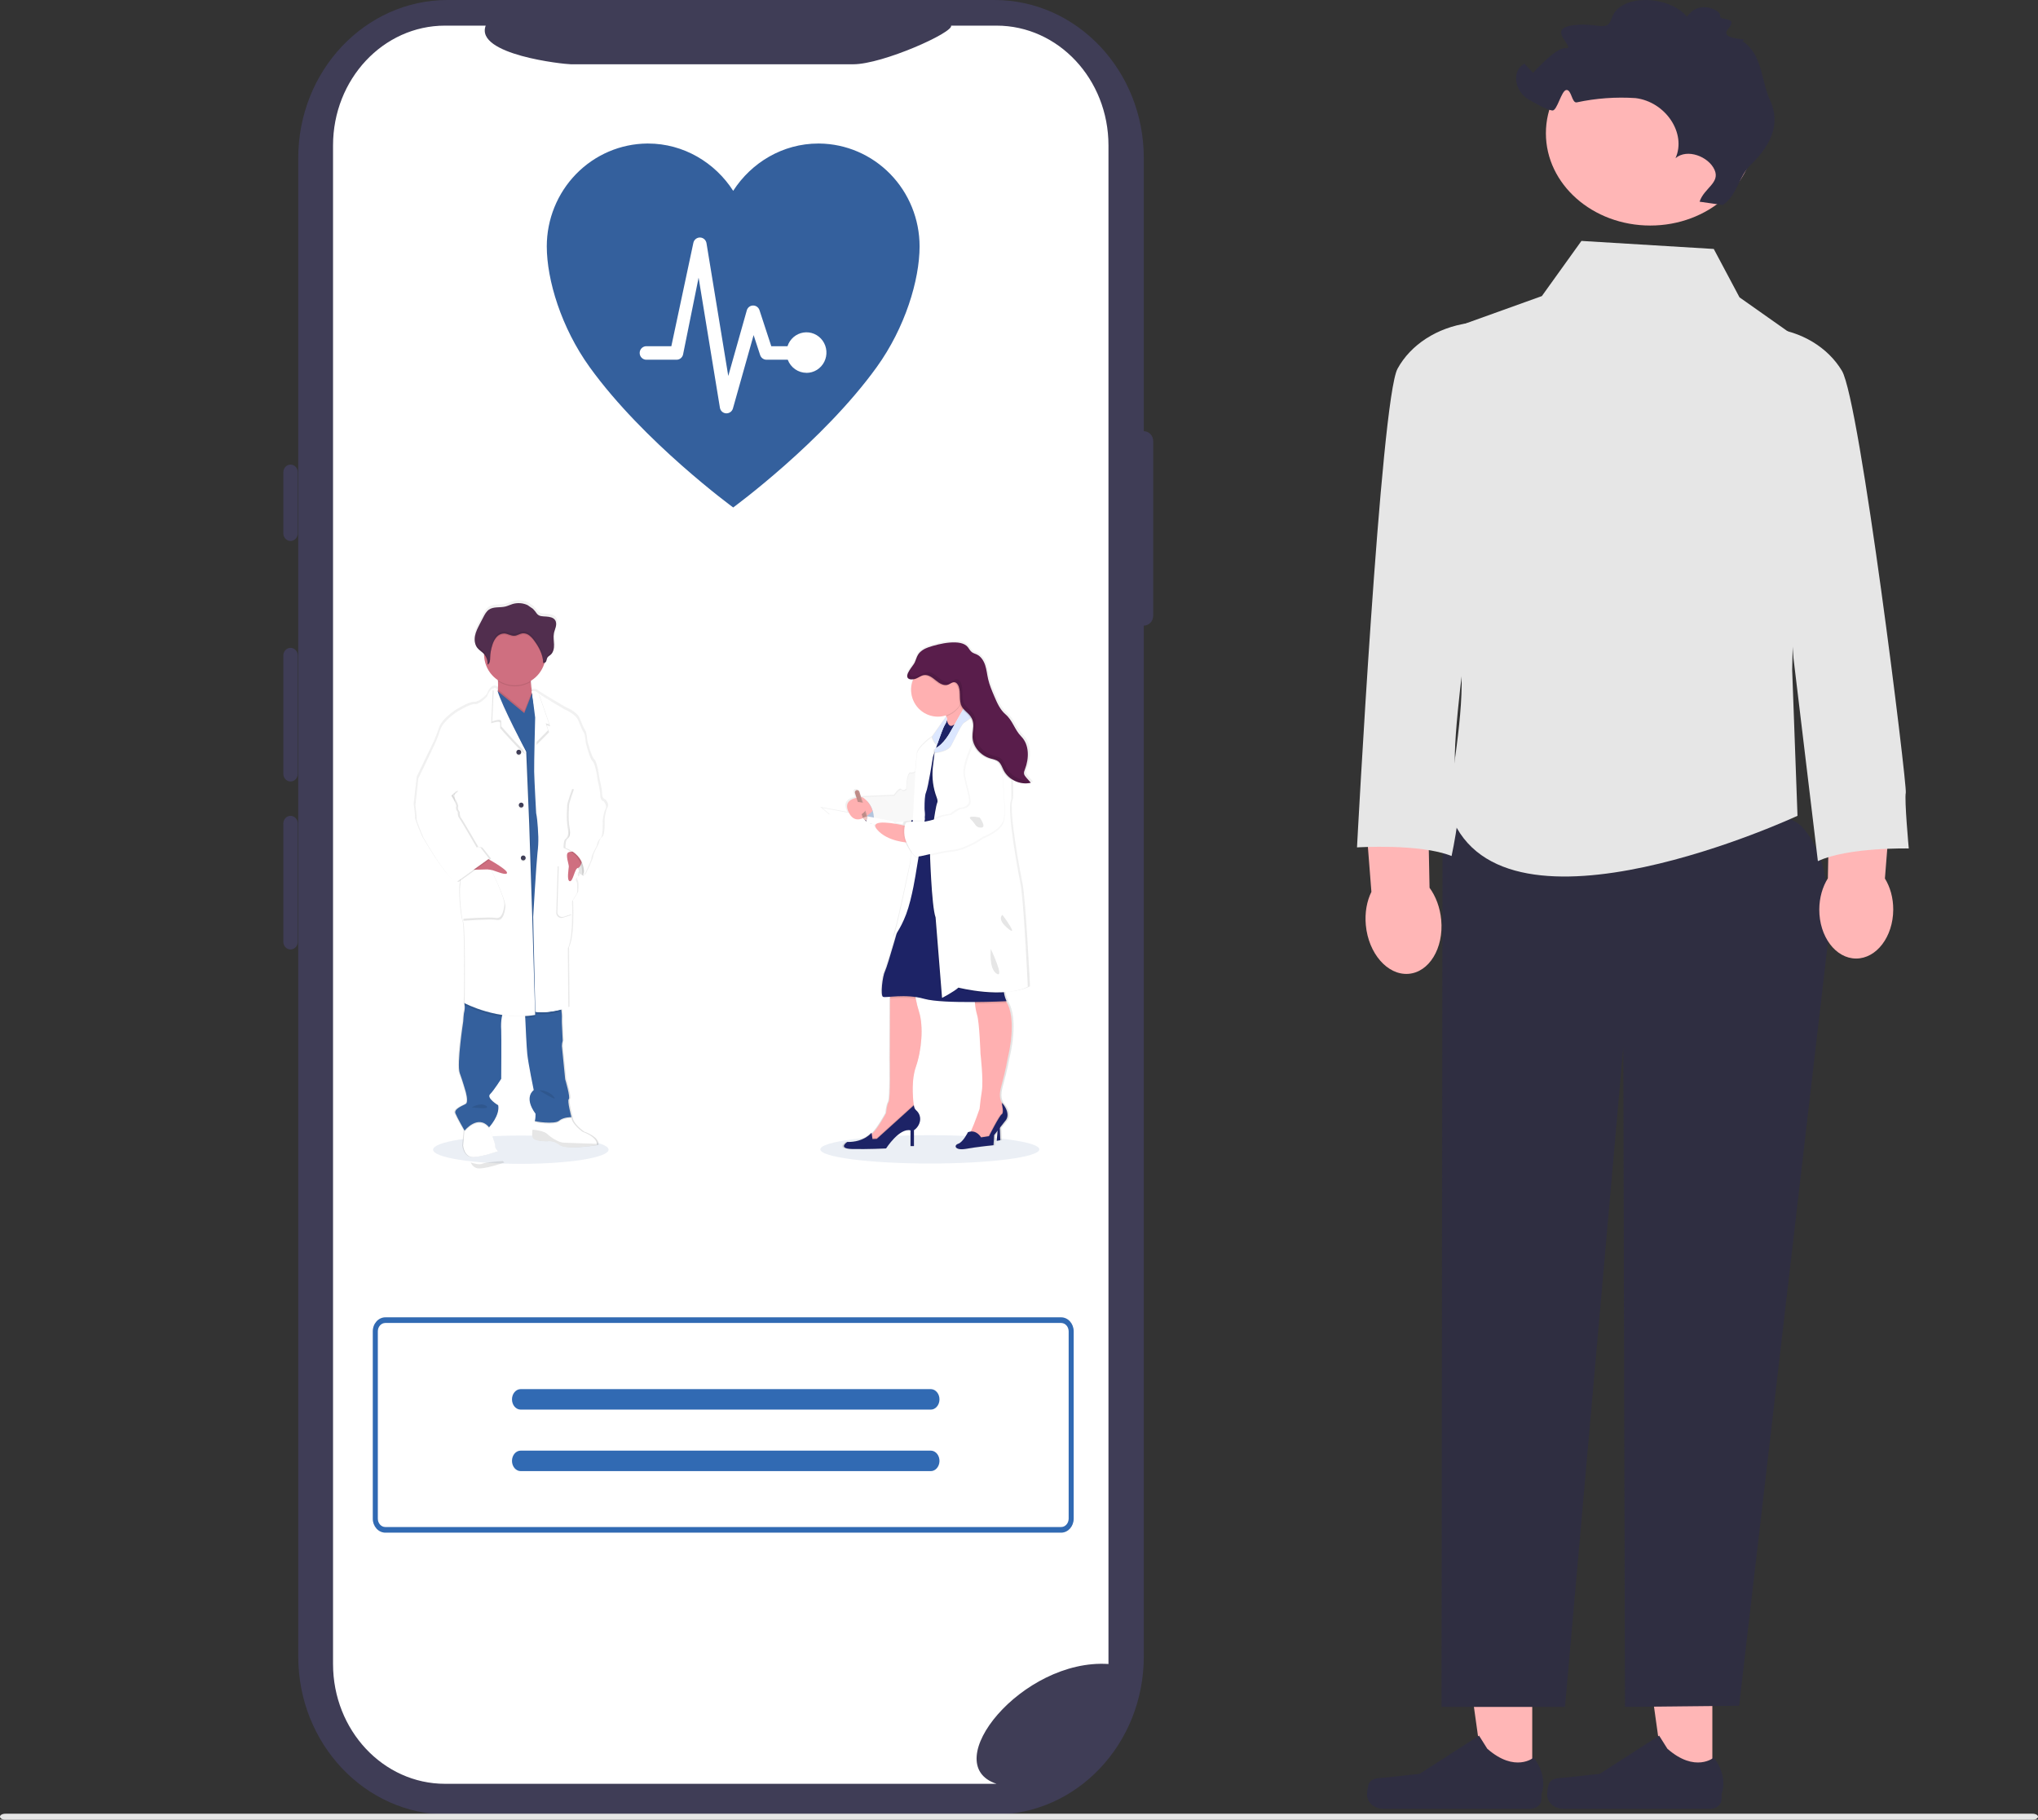 <svg width="374" height="334" viewBox="0 0 374 334" fill="none" xmlns="http://www.w3.org/2000/svg">
<rect x="0" y="0" width="374" height="334" fill="#333333" stroke="none"/>
<path d="M281.186 327.404L272.461 327.403L268.311 297.805L281.188 297.806L281.186 327.404Z" fill="#FFB6B6"/>
<path d="M251.29 327.23C251.018 327.632 250.875 328.931 250.875 329.399C250.875 330.837 252.201 332.003 253.836 332.003H280.857C281.973 332.003 282.877 331.208 282.877 330.226V329.237C282.877 329.237 284.214 326.264 281.462 322.599C281.462 322.599 278.042 325.468 272.931 320.973L271.424 318.572L260.514 325.589L254.467 326.244C253.144 326.387 251.971 326.222 251.29 327.23Z" fill="#2F2E41"/>
<path d="M314.239 327.404L305.514 327.403L301.363 297.805L314.241 297.806L314.239 327.404Z" fill="#FFB6B6"/>
<path d="M284.343 327.23C284.071 327.632 283.928 328.931 283.928 329.399C283.928 330.837 285.254 332.003 286.889 332.003H313.91C315.026 332.003 315.93 331.208 315.93 330.226V329.237C315.93 329.237 317.267 326.264 314.515 322.599C314.515 322.599 311.094 325.468 305.984 320.973L304.476 318.572L293.567 325.589L287.519 326.244C286.196 326.387 285.023 326.222 284.343 327.23Z" fill="#2F2E41"/>
<path d="M264.728 149.464L264.537 313.302H287.197L297.899 192.148L298.205 313.302L319.147 313.085L335.359 173.716C335.359 173.716 337.542 159.165 330.665 151.728C323.788 144.29 264.728 149.464 264.728 149.464Z" fill="#2F2E41"/>
<path d="M264.481 168.838C264.964 174.044 262.259 178.481 258.439 178.748C254.619 179.015 251.13 175.011 250.647 169.804C250.435 167.525 250.834 165.393 251.671 163.694L249.941 141.61L261.908 141.127L262.342 162.949C263.481 164.51 264.269 166.559 264.481 168.838Z" fill="#FFB6B6"/>
<path d="M209.903 79.147V29.015C209.903 12.991 197.631 3.97618e-09 182.491 3.97618e-09H82.145C67.006 -0 54.733 12.99 54.732 29.015V304.044C54.732 320.069 67.005 333.059 82.144 333.059H182.49C197.629 333.059 209.902 320.069 209.902 304.044V114.832C210.856 114.832 211.629 114.014 211.629 113.005L211.63 80.975C211.63 79.966 210.857 79.147 209.903 79.147Z" fill="#3F3D56"/>
<path d="M203.42 26.692V305.425C187.587 304.384 171.912 323.814 182.879 327.414H81.671C70.322 327.416 61.121 317.572 61.117 305.425V26.692C61.121 14.546 70.322 4.703 81.67 4.704H89.134C87.101 10.054 103.506 11.795 104.764 11.796H156.597C161.993 11.789 175.011 5.951 174.538 4.704H182.876C194.219 4.706 203.415 14.547 203.42 26.688L203.42 26.692Z" fill="white"/>
<path d="M194.737 281.312H70.711C69.443 281.311 68.415 280.162 68.414 278.746V244.364C68.416 242.947 69.443 241.799 70.711 241.797H194.737C196.005 241.799 197.032 242.947 197.034 244.364V278.746C197.032 280.163 196.005 281.311 194.737 281.313V281.312ZM70.711 242.824C69.95 242.825 69.333 243.514 69.332 244.364V278.746C69.333 279.597 69.95 280.286 70.711 280.286H194.737C195.498 280.286 196.114 279.597 196.115 278.746V244.364C196.114 243.514 195.498 242.825 194.737 242.824H70.711Z" fill="#E6E6E6"/>
<path d="M194.737 281.312H70.711C69.443 281.311 68.415 280.162 68.414 278.746V244.364C68.416 242.947 69.443 241.799 70.711 241.797H194.737C196.005 241.799 197.032 242.947 197.034 244.364V278.746C197.032 280.163 196.005 281.311 194.737 281.313V281.312ZM70.711 242.824C69.95 242.825 69.333 243.514 69.332 244.364V278.746C69.333 279.597 69.95 280.286 70.711 280.286H194.737C195.498 280.286 196.114 279.597 196.115 278.746V244.364C196.114 243.514 195.498 242.825 194.737 242.824H70.711Z" fill="#316AB3"/>
<path d="M95.552 254.969C94.671 254.969 93.957 255.811 93.957 256.85C93.957 257.889 94.671 258.731 95.552 258.731H170.749C171.63 258.771 172.371 257.962 172.405 256.923C172.438 255.885 171.752 255.011 170.871 254.971C170.848 254.97 170.825 254.97 170.801 254.97L95.552 254.969Z" fill="#316AB3"/>
<path d="M95.552 266.259C94.671 266.259 93.957 267.101 93.957 268.14C93.957 269.179 94.671 270.021 95.552 270.021H170.749C171.63 270.061 172.371 269.252 172.405 268.213C172.438 267.175 171.752 266.301 170.871 266.261C170.848 266.26 170.825 266.26 170.801 266.26L95.552 266.259Z" fill="#316AB3"/>
<path d="M373.024 334H0.976C0.437 334 0 333.754 0 333.452C0 333.15 0.437 332.904 0.976 332.904H373.024C373.563 332.904 374 333.15 374 333.452C374 333.754 373.563 334 373.024 334Z" fill="#E6E6E6"/>
<path d="M314.499 45.696L290.215 44.22L282.949 54.346L265.449 60.637V110.538C267.27 115.37 268.211 120.426 268.238 125.519C268.17 135.46 265.281 147.171 266.281 149.737C276.064 174.819 329.865 149.737 329.865 149.737L328.887 122.924L330.215 62.329L319.221 54.575L314.499 45.696Z" fill="#E6E6E6"/>
<path d="M269.708 59.273L269.408 59.316C263.727 60.128 258.887 63.253 256.471 67.668C253.364 73.339 249.029 155.537 249.029 155.537C249.029 155.537 260.617 154.795 266.384 157.121C266.384 157.121 268.988 145.016 267.428 142.911C265.869 140.805 268.79 119.752 268.79 119.752C275.13 105.758 272.628 82.727 269.708 59.273Z" fill="#E6E6E6"/>
<path d="M347.434 166.972C347.413 171.935 344.358 175.949 340.611 175.938C336.863 175.927 333.842 171.894 333.863 166.931C333.873 164.758 334.463 162.767 335.439 161.216L335.841 140.186L347.546 140.555L345.907 161.248C346.87 162.805 347.444 164.799 347.434 166.972Z" fill="#FFB6B6"/>
<path d="M324.742 60.214L325.035 60.244C330.569 60.815 335.425 63.737 338.014 68.053C341.34 73.6 350.016 144.209 349.738 145.498C349.461 146.787 350.284 155.734 350.284 155.734C350.284 155.734 339.044 155.486 333.606 158.062L329.12 120.741L324.742 60.214Z" fill="#E6E6E6"/>
<path d="M53.32 85.279C52.589 85.279 51.994 85.908 51.994 86.681V97.892C51.994 98.665 52.589 99.294 53.32 99.294C54.052 99.294 54.647 98.665 54.647 97.892V86.681C54.647 85.908 54.052 85.279 53.32 85.279Z" fill="#3F3D56"/>
<path d="M53.32 118.915C52.589 118.915 51.994 119.543 51.994 120.316V142.039C51.994 142.812 52.589 143.44 53.32 143.44C54.052 143.44 54.647 142.812 54.647 142.039V120.316C54.647 119.543 54.052 118.915 53.32 118.915Z" fill="#3F3D56"/>
<path d="M53.32 149.747C52.589 149.747 51.994 150.375 51.994 151.148V172.871C51.994 173.644 52.589 174.272 53.32 174.272C54.052 174.272 54.647 173.644 54.647 172.871V151.148C54.647 150.375 54.052 149.747 53.32 149.747Z" fill="#3F3D56"/>
<path d="M302.849 41.397C313.429 41.397 322.006 33.815 322.006 24.462C322.006 15.109 313.429 7.527 302.849 7.527C292.27 7.527 283.693 15.109 283.693 24.462C283.693 33.815 292.27 41.397 302.849 41.397Z" fill="#FFB6B6"/>
<path d="M316.173 37.634C318.8 35.832 319.055 32.397 321.296 30.232C325.044 26.612 326.805 22.717 324.842 18.428C323.105 14.634 323.475 9.97 319.734 7.529C321.571 6.946 315.216 7.529 317.176 5.248C319.137 2.967 315.425 3.868 315.671 2.933C315.916 1.999 312.576 0.288 310.405 2.152C310.079 2.432 309.794 2.746 309.556 3.088C307.347 0.187 301.305 -0.947 297.922 0.894C294.602 2.701 296.717 5.261 293.147 4.723C291.469 4.471 287.847 4.266 286.701 5.37C285.624 6.562 289.023 8.993 287.296 8.849C285.622 8.572 281.337 13.385 281.337 13.385L279.747 11.676C277.222 13.119 278.051 16.883 280.593 18.3C281.549 18.832 283.759 20.161 284.87 20.282C285.769 20.38 286.517 16.603 287.446 16.518C288.421 16.43 288.431 18.988 289.366 18.787C292.891 18.03 296.53 17.767 300.148 18.006C305.676 18.691 309.525 24.48 307.478 29.035C309.602 27.207 313.53 28.724 314.63 31.148C315.73 33.572 312.713 34.511 311.898 37.02" fill="#2F2E41"/>
<path opacity="0.1" d="M95.577 213.62C104.471 213.62 111.68 212.457 111.68 211.021C111.68 209.585 104.471 208.421 95.577 208.421C86.684 208.421 79.475 209.585 79.475 211.021C79.475 212.457 86.684 213.62 95.577 213.62Z" fill="#34609D"/>
<path opacity="0.1" d="M170.637 213.56C181.734 213.56 190.73 212.396 190.73 210.96C190.73 209.525 181.734 208.361 170.637 208.361C159.539 208.361 150.543 209.525 150.543 210.96C150.543 212.396 159.539 213.56 170.637 213.56Z" fill="#34609D"/>
<path opacity="0.1" d="M173.247 141.947H168.547V146.671H173.247V141.947Z" fill="#34609D"/>
<path opacity="0.1" d="M173.247 153.599H168.547V158.323H173.247V153.599Z" fill="#34609D"/>
<path opacity="0.1" d="M173.247 165.249H168.547V169.973H173.247V165.249Z" fill="#34609D"/>
<path opacity="0.1" d="M173.247 176.901H168.547V181.625H173.247V176.901Z" fill="#34609D"/>
<path d="M111.148 146.743C111.148 146.743 110.497 146.652 110.497 145.699C110.497 144.745 110.031 142.965 110.031 142.965C110.031 142.956 109.628 139.863 109.071 139.372C108.514 138.88 107.799 135.993 107.799 135.993C107.799 135.993 107.676 134.427 107.427 134.09C107.177 133.753 106.84 132.927 106.343 131.749C105.845 130.572 103.771 129.756 103.771 129.756C103.771 129.756 100.022 127.57 98.959 126.858C98.862 126.799 98.772 126.731 98.69 126.653C98.505 126.409 97.698 126.404 97.698 126.404C97.614 125.869 97.533 125.255 97.506 124.698C97.506 124.639 97.506 124.579 97.498 124.519C98.683 123.815 99.576 122.705 100.012 121.393C100.032 121.33 100.048 121.263 100.066 121.2C100.137 121.177 100.203 121.139 100.258 121.088C100.314 121.038 100.358 120.977 100.389 120.908C100.484 120.694 100.486 120.443 100.605 120.244C100.744 120.008 101.008 119.882 101.216 119.704C101.742 119.255 101.877 118.5 101.853 117.812C101.836 117.255 101.747 116.694 101.782 116.141L101.792 116.001C101.801 115.918 101.813 115.835 101.828 115.756C101.909 115.344 102.086 114.955 102.185 114.546C102.284 114.138 102.294 113.678 102.063 113.326C101.724 112.809 101.018 112.706 100.398 112.653C99.696 112.593 99.068 112.671 98.619 112.085C98.408 111.778 98.171 111.491 97.911 111.226C97.819 111.14 96.92 110.588 96.92 110.552C96.042 110.143 95.048 110.067 94.119 110.336C93.653 110.472 93.213 110.694 92.74 110.806C91.721 111.048 90.547 110.786 89.681 111.372C89.199 111.704 88.91 112.233 88.639 112.747C88.418 113.172 88.195 113.595 87.968 114.018C87.603 114.714 87.231 115.422 87.077 116.192C87.045 116.36 87.025 116.53 87.017 116.701V116.709C87.017 116.77 87.017 116.832 87.017 116.893V116.971C87.017 117.03 87.017 117.086 87.027 117.138C87.037 117.189 87.036 117.206 87.041 117.241C87.046 117.275 87.054 117.353 87.064 117.407C87.074 117.46 87.094 117.553 87.113 117.626C87.122 117.657 87.133 117.687 87.143 117.717C87.16 117.774 87.179 117.829 87.201 117.883C87.213 117.912 87.224 117.941 87.237 117.97C87.262 118.028 87.292 118.084 87.322 118.136C87.335 118.159 87.345 118.181 87.358 118.202C87.404 118.279 87.455 118.354 87.51 118.425C87.864 118.868 88.384 119.151 88.769 119.566C88.769 119.583 88.769 119.599 88.769 119.614C88.769 119.661 88.769 119.705 88.769 119.752C88.79 120.678 89.035 121.585 89.484 122.394C89.932 123.203 90.571 123.89 91.344 124.394C91.344 124.458 91.352 124.522 91.356 124.585C91.388 125.079 91.382 125.573 91.337 126.065C91.27 125.986 91.186 125.922 91.091 125.88C90.996 125.837 90.893 125.817 90.789 125.82C90.718 125.816 90.647 125.822 90.577 125.838L90.562 125.826V125.841C90.199 125.931 89.751 126.311 89.323 127.393C89.323 127.393 88.021 128.868 87.029 128.806C86.037 128.745 83.527 130.341 83.527 130.341C83.527 130.341 81.078 131.939 80.553 133.567C80.259 134.49 79.907 135.393 79.498 136.271L76.471 142.541L75.912 147.516C75.912 147.516 76.221 149.728 76.16 150.065C76.099 150.403 77.431 153.444 77.431 153.444C77.431 153.444 81.832 161.216 83.63 161.614L83.759 161.523C83.835 161.563 83.917 161.594 84.001 161.614L84.372 161.352C84.394 161.644 84.385 161.938 84.344 162.229C84.096 162.996 84.436 168.004 84.869 168.986C85.302 169.968 85.148 182.839 85.148 182.839L85.087 183.975C85.087 183.975 85.087 184.011 85.102 184.074L85.087 184.344L85.132 184.367C85.178 184.727 85.163 185.093 85.087 185.448C84.932 185.946 84.869 187.355 84.869 187.355C84.869 187.355 83.631 195.308 84.218 196.906C84.805 198.504 85.304 200.254 85.304 200.254C85.304 200.254 85.924 202.248 85.334 202.588C84.743 202.929 83.066 203.5 83.412 204.33C83.725 205.098 84.917 207.154 85.094 207.455L85.079 207.613L84.836 210.259C84.875 210.608 84.97 210.949 85.115 211.268C85.381 211.845 85.899 212.443 86.882 212.378C87.047 212.366 87.239 212.346 87.424 212.322C89.224 212.079 91.44 211.272 91.44 211.272C91.325 211.198 91.219 211.111 91.126 211.011C91.037 210.925 90.967 210.822 90.92 210.707C90.872 210.593 90.849 210.47 90.85 210.347C90.876 209.865 89.979 207.569 89.756 207.005C89.721 206.923 89.703 206.877 89.703 206.877C89.703 206.877 91.749 204.727 91.408 202.822C91.408 202.822 89.144 201.493 89.89 200.764C90.635 200.035 91.967 197.941 91.967 197.941C91.967 197.941 92.028 190.109 91.967 188.94C91.903 188.128 91.942 187.311 92.081 186.509C92.106 186.388 92.135 186.27 92.167 186.154C93.198 186.309 94.238 186.388 95.28 186.392C95.66 186.392 96.047 186.392 96.437 186.368C96.437 186.479 96.442 186.599 96.452 186.727C96.538 188.667 96.698 192.069 96.829 193.333C97.014 195.145 98.037 200.028 98.037 200.028C98.037 200.028 96.085 201.287 98.377 204.39C98.377 204.39 98.377 205.515 98.225 205.678C98.063 206.21 97.932 206.751 97.834 207.299C97.738 207.883 97.698 208.475 97.853 208.782C98.225 209.516 100.456 209.456 100.456 209.456L100.511 209.446C100.932 209.403 101.358 209.443 101.763 209.566C102.168 209.689 102.545 209.892 102.872 210.162C103.72 210.847 106.938 210.546 108.68 210.328C109.362 210.242 109.818 210.162 109.818 210.162C109.84 210.085 109.848 210.004 109.841 209.923C109.823 209.493 109.488 208.549 107.214 207.707C107.214 207.707 105.075 206.262 105.105 205.003H105.06H104.812C104.993 204.993 105.108 205.003 105.108 205.003C105.108 205.003 104.27 201.93 104.613 201.681C104.955 201.432 103.93 198.027 103.93 198.027C103.93 198.027 103.343 192.313 103.312 191.913C103.313 191.569 103.365 191.228 103.466 190.9L103.312 187.767C103.312 187.767 103.282 186.725 103.312 186.387C103.307 186.092 103.283 185.799 103.241 185.508C103.226 185.392 103.211 185.27 103.195 185.151C103.996 184.946 104.517 184.757 104.517 184.757L104.424 173.853C105.105 172.524 105.231 169.609 105.227 167.541C105.227 166.212 105.168 165.229 105.168 165.229L106.098 163.702C106.098 163.702 106.313 161.875 105.973 161.475C105.822 161.294 105.89 161.106 106.014 160.952C106.078 160.9 106.146 160.854 106.217 160.812C106.217 160.812 106.207 160.797 106.196 160.776C106.261 160.721 106.33 160.672 106.402 160.628C106.402 160.628 106.072 160.113 106.368 159.895C106.645 160.085 106.893 160.227 107.081 160.344C107.068 160.465 107.055 160.535 107.055 160.535L107.134 160.369C107.316 160.472 107.427 160.535 107.427 160.535C107.427 160.535 108.884 157.616 108.853 157.186C108.822 156.756 109.845 154.944 109.845 154.944C109.845 154.944 109.969 153.992 110.527 153.593C111.086 153.195 110.96 150.306 110.96 150.306C110.96 150.306 111.115 148.801 111.487 148.187C111.859 147.572 111.148 146.743 111.148 146.743ZM83.26 145.463L83.288 146.159C83.122 145.891 83.003 145.699 83.003 145.699L83.26 145.463Z" fill="url(#paint0_linear_2826_78537)"/>
<path d="M107.507 159.274L107.15 160.802C107.15 160.802 104.291 159.335 103.776 157.472C103.26 155.608 104.638 154.9 104.638 154.9L107.302 156.035L107.507 159.274Z" fill="white"/>
<path opacity="0.1" d="M107.507 159.274L107.15 160.802C107.15 160.802 104.291 159.335 103.776 157.472C103.26 155.608 104.638 154.9 104.638 154.9L107.302 156.035L107.507 159.274Z" fill="black"/>
<path d="M91.46 211.282C91.46 211.282 88.816 212.258 86.998 212.381C86.033 212.446 85.526 211.851 85.265 211.278C85.122 210.96 85.03 210.621 84.992 210.273L85.228 207.641L85.354 206.239L89.216 205.23L89.763 206.911L89.814 207.039C90.034 207.601 90.915 209.885 90.889 210.361C90.888 210.483 90.911 210.604 90.957 210.717C91.004 210.83 91.073 210.932 91.16 211.017C91.248 211.118 91.349 211.207 91.46 211.282Z" fill="white"/>
<path d="M109.524 209.943C109.531 210.023 109.523 210.103 109.501 210.18C109.501 210.18 103.846 211.129 102.689 210.18C102.363 209.903 101.983 209.698 101.573 209.577C101.163 209.456 100.732 209.423 100.309 209.479C100.309 209.479 98.121 209.539 97.756 208.815C97.604 208.511 97.644 207.921 97.738 207.34C97.834 206.795 97.962 206.257 98.121 205.727L98.209 205.657L98.729 205.237L104.824 205.056H104.87C104.841 206.309 106.939 207.745 106.939 207.745C109.169 208.576 109.498 209.514 109.524 209.943Z" fill="white"/>
<path opacity="0.1" d="M109.523 209.943C109.529 210.023 109.52 210.103 109.498 210.18C109.498 210.18 103.845 211.129 102.688 210.18C102.362 209.903 101.982 209.698 101.573 209.577C101.163 209.457 100.733 209.423 100.31 209.479C100.31 209.479 98.12 209.539 97.757 208.815C97.605 208.509 97.643 207.921 97.737 207.34C98.58 207.425 99.91 207.636 100.432 208.139C101.222 208.905 102.561 209.669 103.382 209.728C104.025 209.77 107.87 209.893 109.523 209.943Z" fill="black"/>
<path opacity="0.1" d="M92.565 213.364C92.565 213.364 89.921 214.34 88.103 214.463C87.138 214.528 86.63 213.933 86.371 213.359C87.044 213.586 87.977 213.825 88.468 213.606C89.05 213.347 91.112 213.179 92.269 213.108C92.357 213.205 92.457 213.291 92.565 213.364Z" fill="black"/>
<path d="M95.385 132.575C93.203 131.723 90.397 128.907 91.098 127.592C91.253 127.26 91.346 126.902 91.371 126.536C91.416 126.038 91.422 125.539 91.39 125.041C91.341 124.225 91.243 123.413 91.098 122.609C91.098 122.609 97.908 122.763 97.511 123.772C97.396 124.067 97.378 124.58 97.409 125.155C97.44 125.73 97.523 126.379 97.609 126.929C97.728 127.683 97.847 128.258 97.847 128.258C97.847 128.258 97.43 128.844 97.186 128.876C96.941 128.907 98.515 133.789 95.385 132.575Z" fill="#CF6F80"/>
<path opacity="0.1" d="M89.811 207.039L89.759 207.096C87.723 204.621 85.261 207.705 85.261 207.705L85.225 207.641L85.35 206.239L89.212 205.23L89.759 206.911L89.811 207.039Z" fill="black"/>
<path opacity="0.1" d="M104.871 205.231C104.871 205.231 103.383 205.199 102.59 205.904C101.797 206.608 97.963 206.056 98.128 205.904C98.177 205.828 98.207 205.741 98.214 205.651L98.735 205.231L104.829 205.05C104.853 205.161 104.871 205.231 104.871 205.231Z" fill="black"/>
<path d="M92.342 185.795C92.232 186.07 92.147 186.356 92.091 186.647C91.953 187.445 91.915 188.258 91.977 189.066C92.038 190.228 91.977 198.02 91.977 198.02C91.977 198.02 90.67 200.098 89.941 200.831C89.212 201.563 91.428 202.879 91.428 202.879C91.759 204.772 89.756 206.912 89.756 206.912C87.72 204.437 85.258 207.523 85.258 207.523C85.258 207.523 83.919 205.197 83.585 204.367C83.252 203.536 84.893 202.962 85.469 202.624C86.046 202.287 85.441 200.299 85.441 200.299C85.441 200.299 84.954 198.557 84.375 196.967C83.797 195.377 85.013 187.464 85.013 187.464C85.013 187.464 85.076 186.059 85.226 185.569C85.302 185.216 85.317 184.852 85.271 184.493C85.261 184.372 85.249 184.27 85.241 184.202C85.233 184.134 85.226 184.103 85.226 184.103L85.249 184.063L86.076 182.515C86.076 182.515 92.739 184.82 92.342 185.795Z" fill="#34609D"/>
<path d="M104.868 205.048C104.868 205.048 103.381 205.016 102.587 205.712C101.794 206.408 97.96 205.865 98.125 205.712C98.291 205.56 98.277 204.428 98.277 204.428C96.028 201.342 97.947 200.09 97.947 200.09C97.947 200.09 96.942 195.231 96.76 193.429C96.633 192.17 96.476 188.787 96.392 186.855C96.356 186.024 96.334 185.453 96.334 185.453L98.172 185.081L98.408 185.033L102.84 184.139C102.84 184.139 102.962 184.97 103.045 185.649C103.086 185.939 103.109 186.231 103.115 186.524C103.085 186.857 103.115 187.896 103.115 187.896L103.265 191.014C103.167 191.341 103.116 191.681 103.115 192.022C103.144 192.419 103.721 198.103 103.721 198.103C103.721 198.103 104.724 201.495 104.382 201.739C104.04 201.983 104.868 205.048 104.868 205.048Z" fill="#34609D"/>
<path opacity="0.1" d="M97.511 123.772C97.396 124.067 97.377 124.58 97.409 125.155C96.497 125.707 95.448 125.99 94.383 125.97C93.319 125.95 92.281 125.628 91.39 125.042C91.341 124.226 91.243 123.413 91.098 122.609C91.098 122.609 97.908 122.76 97.511 123.772Z" fill="black"/>
<path d="M100.144 120.101C100.145 120.699 100.051 121.294 99.866 121.863C99.452 123.138 98.603 124.224 97.469 124.931C96.335 125.637 94.989 125.918 93.669 125.723C92.35 125.528 91.141 124.871 90.256 123.867C89.372 122.863 88.869 121.578 88.837 120.237C88.837 120.191 88.837 120.147 88.837 120.101C88.824 119.346 88.961 118.597 89.239 117.896C89.517 117.195 89.932 116.557 90.458 116.019C90.985 115.481 91.612 115.054 92.305 114.762C92.997 114.47 93.74 114.32 94.491 114.32C95.242 114.32 95.985 114.47 96.677 114.762C97.37 115.054 97.998 115.481 98.524 116.019C99.05 116.557 99.465 117.195 99.743 117.896C100.021 118.597 100.158 119.346 100.145 120.101H100.144Z" fill="#CF6F80"/>
<path opacity="0.1" d="M95.385 132.575C93.203 131.723 90.397 128.908 91.098 127.592C91.253 127.26 91.346 126.902 91.371 126.536L94.357 129.002L96.204 130.525L97.609 126.931C97.728 127.685 97.847 128.26 97.847 128.26C97.847 128.26 97.43 128.846 97.186 128.878C96.941 128.909 98.515 133.789 95.385 132.575Z" fill="black"/>
<path d="M103.107 143.476L100.613 185.583L97.361 185.797L88.939 161.382L90.321 132.396L90.612 126.271L94.357 129.363L96.206 130.886L97.652 127.187L100.341 129.542L103.107 143.476Z" fill="#34609D"/>
<path opacity="0.1" d="M92.345 185.795C92.234 186.07 92.15 186.356 92.094 186.647C89.727 186.28 87.429 185.558 85.275 184.506L85.231 184.483L85.245 184.215L85.254 184.076L86.08 182.528C86.08 182.528 92.742 184.82 92.345 185.795Z" fill="black"/>
<path opacity="0.1" d="M98.214 186.654C97.609 186.757 96.999 186.827 96.386 186.863C96.35 186.033 96.328 185.461 96.328 185.461L98.166 185.089L98.214 186.654Z" fill="black"/>
<path opacity="0.1" d="M103.038 185.657C101.863 185.965 100.048 186.31 98.424 186.094L98.4 185.041L102.833 184.147C102.833 184.147 102.955 184.97 103.038 185.657Z" fill="black"/>
<path opacity="0.1" d="M98.392 186.287C91.617 187.45 85.411 184.116 85.411 184.116L85.471 182.986C85.471 182.986 85.624 170.182 85.198 169.2C84.772 168.218 84.439 163.24 84.681 162.476C84.922 161.712 83.8 150.255 83.8 150.255L83.618 145.604L76.965 142.895L79.939 136.663C80.341 135.789 80.687 134.89 80.974 133.972C81.491 132.354 83.892 130.764 83.892 130.764C83.892 130.764 86.355 129.176 87.328 129.236C88.302 129.296 89.577 127.831 89.577 127.831C90.519 125.418 91.372 126.511 91.372 126.511C91.372 126.625 91.372 126.511 91.326 126.868C90.995 129.517 96.67 137.888 96.751 138.036L97.292 151.268L97.839 168.012L98.392 186.287Z" fill="black"/>
<path d="M98.212 186.287C91.436 187.45 85.229 184.116 85.229 184.116L85.29 182.987C85.29 182.987 85.444 170.182 85.016 169.2C84.588 168.219 84.257 163.241 84.5 162.477C84.743 161.712 83.619 150.255 83.619 150.255L83.436 145.604L76.779 142.885L79.754 136.653C80.155 135.779 80.5 134.88 80.788 133.962C81.304 132.344 83.707 130.755 83.707 130.755C83.707 130.755 86.169 129.167 87.141 129.226C88.113 129.286 89.39 127.821 89.39 127.821C90.334 125.408 91.373 126.501 91.373 126.501C91.373 126.615 91.274 126.667 91.327 126.858C92.054 129.427 96.49 137.879 96.571 138.026L97.118 151.258L97.665 168.003L98.212 186.287Z" fill="white"/>
<path opacity="0.1" d="M96.386 138.404C95.658 138.098 91.797 133.668 91.797 133.668V132.66C91.657 132.328 90.822 132.53 90.144 132.763L90.435 126.639L90.766 126.914C91.49 129.482 96.302 138.256 96.386 138.404Z" fill="black"/>
<path d="M96.57 138.036C95.839 137.731 91.979 133.301 91.979 133.301V132.293C91.838 131.96 91.004 132.163 90.326 132.396L90.619 126.271L90.949 126.547C91.675 129.115 96.489 137.89 96.57 138.036Z" fill="white"/>
<path opacity="0.1" d="M85.413 160.129C85.504 160.129 90.124 159.641 90.124 159.641C90.124 159.641 92.922 165.171 92.739 166.516C92.555 167.861 92.223 169.052 91.098 168.841C89.972 168.63 85.041 169.008 85.041 169.008L85.413 160.129Z" fill="black"/>
<path d="M85.229 159.762C85.32 159.762 89.941 159.274 89.941 159.274C89.941 159.274 92.737 164.805 92.555 166.149C92.373 167.493 92.038 168.685 90.914 168.474C89.79 168.263 84.857 168.64 84.857 168.64L85.229 159.762Z" fill="white"/>
<path d="M88.71 157.166C88.71 157.166 92.951 159.457 93.042 160.156C93.133 160.855 90.883 159.85 90.398 159.729C90.078 159.651 89.752 159.6 89.424 159.576L86.184 159.664L88.71 157.166Z" fill="#CF6F80"/>
<path opacity="0.1" d="M95.202 138.689C95.448 138.689 95.648 138.488 95.648 138.24C95.648 137.993 95.448 137.792 95.202 137.792C94.956 137.792 94.756 137.993 94.756 138.24C94.756 138.488 94.956 138.689 95.202 138.689Z" fill="black"/>
<path d="M95.202 138.506C95.448 138.506 95.648 138.306 95.648 138.058C95.648 137.81 95.448 137.609 95.202 137.609C94.956 137.609 94.756 137.81 94.756 138.058C94.756 138.306 94.956 138.506 95.202 138.506Z" fill="#3F3D56"/>
<path opacity="0.1" d="M96.024 158.103C96.271 158.103 96.471 157.902 96.471 157.655C96.471 157.407 96.271 157.206 96.024 157.206C95.778 157.206 95.578 157.407 95.578 157.655C95.578 157.902 95.778 158.103 96.024 158.103Z" fill="black"/>
<path d="M96.024 157.918C96.271 157.918 96.471 157.718 96.471 157.47C96.471 157.222 96.271 157.021 96.024 157.021C95.778 157.021 95.578 157.222 95.578 157.47C95.578 157.718 95.778 157.918 96.024 157.918Z" fill="#3F3D56"/>
<path opacity="0.1" d="M95.647 148.396C95.894 148.396 96.094 148.195 96.094 147.947C96.094 147.7 95.894 147.499 95.647 147.499C95.401 147.499 95.201 147.7 95.201 147.947C95.201 148.195 95.401 148.396 95.647 148.396Z" fill="black"/>
<path d="M95.647 148.213C95.894 148.213 96.094 148.013 96.094 147.765C96.094 147.517 95.894 147.316 95.647 147.316C95.401 147.316 95.201 147.517 95.201 147.765C95.201 148.013 95.401 148.213 95.647 148.213Z" fill="#3F3D56"/>
<path d="M105.931 159.483C105.931 159.483 106.235 159.941 105.931 160.156C105.627 160.37 105.961 160.888 105.961 160.888C105.961 160.888 105.202 161.335 105.536 161.737C105.87 162.139 105.659 163.954 105.659 163.954L104.746 165.473C104.746 165.473 104.801 166.451 104.804 167.773C104.804 169.836 104.683 172.736 104.016 174.058L104.108 184.906C104.108 184.906 100.914 186.079 98.24 185.722L97.843 168.315C97.843 168.315 98.422 158.443 98.635 156.55C98.76 155.567 98.811 154.576 98.787 153.585C98.787 153.585 98.696 150.622 98.39 149.246C98.39 149.246 98.06 143.288 98.027 141.639C98.012 140.85 98.053 138.548 98.1 136.359C98.151 133.965 98.209 131.708 98.209 131.708L97.606 126.911C97.606 126.911 98.209 126.849 98.39 127.093C98.472 127.17 98.56 127.238 98.655 127.298C99.696 128.005 103.375 130.181 103.375 130.181C103.375 130.181 105.411 130.995 105.898 132.161C106.386 133.327 106.724 134.154 106.961 134.487C107.197 134.819 107.326 136.38 107.326 136.38C107.326 136.38 108.027 139.254 108.574 139.74C109.121 140.227 109.521 143.323 109.521 143.323L104.687 147.143C104.687 147.143 104.262 153.498 104.171 153.744C104.08 153.99 105.931 159.483 105.931 159.483Z" fill="white"/>
<path d="M106.116 159.483C106.116 159.483 106.419 159.942 106.116 160.156C105.814 160.37 106.145 160.888 106.145 160.888C106.145 160.888 105.391 161.34 105.721 161.742C106.052 162.144 105.844 163.96 105.844 163.96L104.932 165.478C104.932 165.478 104.986 166.456 104.991 167.778C104.991 169.841 104.87 172.741 104.203 174.064L104.294 184.912C104.294 184.912 101.094 186.084 98.424 185.727L98.029 168.32C98.029 168.32 98.607 158.448 98.82 156.555C98.945 155.572 98.995 154.581 98.971 153.59C98.971 153.59 98.88 150.627 98.576 149.251C98.576 149.251 98.245 143.293 98.21 141.644C98.196 140.855 98.239 138.553 98.283 136.364C98.334 133.97 98.392 131.713 98.392 131.713L97.596 126.851C97.596 126.851 98.392 126.851 98.576 127.099C98.656 127.176 98.745 127.244 98.84 127.303C99.881 128.01 103.562 130.186 103.562 130.186C103.562 130.186 105.596 131 106.083 132.166C106.571 133.332 106.91 134.16 107.148 134.492C107.386 134.824 107.511 136.385 107.511 136.385C107.511 136.385 108.212 139.259 108.759 139.745C109.306 140.232 109.701 143.322 109.701 143.322L104.867 147.142C104.867 147.142 104.442 153.497 104.35 153.743C104.257 153.989 106.116 159.483 106.116 159.483Z" fill="white"/>
<path opacity="0.1" d="M100.326 133.123L100.762 134.402L98.465 136.727C98.516 134.336 98.574 132.077 98.574 132.077L97.777 127.215C97.777 127.215 98.574 127.215 98.757 127.462C98.838 127.539 98.926 127.607 99.022 127.665L100.975 133.329L100.326 133.123Z" fill="black"/>
<path d="M100.144 132.756L100.582 134.035L98.285 136.36C98.336 133.967 98.394 131.709 98.394 131.709L97.596 126.848C97.596 126.848 98.394 126.848 98.576 127.095C98.657 127.172 98.745 127.24 98.84 127.299L100.795 132.962L100.144 132.756Z" fill="white"/>
<path opacity="0.1" d="M100.144 120.101C100.145 120.699 100.051 121.294 99.866 121.863C99.835 121.868 99.803 121.867 99.772 121.859C99.742 121.851 99.713 121.838 99.688 121.818C99.645 120.324 98.913 118.92 98.012 117.726C97.759 117.365 97.453 117.046 97.103 116.779C96.75 116.512 96.31 116.387 95.87 116.428C95.374 116.497 94.936 116.835 94.436 116.879C93.775 116.933 93.183 116.473 92.527 116.45C92.26 116.453 91.997 116.512 91.755 116.625C91.513 116.738 91.298 116.901 91.124 117.104C90.779 117.514 90.523 117.992 90.372 118.506C90.112 119.287 89.971 120.102 89.952 120.925C89.944 121.39 89.899 121.973 89.47 122.142C89.502 121.8 89.463 121.455 89.356 121.129C89.249 120.803 89.075 120.502 88.847 120.247L88.837 120.237C88.837 120.191 88.837 120.147 88.837 120.101C88.824 119.346 88.961 118.597 89.239 117.896C89.517 117.195 89.932 116.557 90.458 116.019C90.985 115.481 91.612 115.054 92.305 114.762C92.997 114.47 93.74 114.32 94.491 114.32C95.242 114.32 95.985 114.47 96.677 114.762C97.37 115.054 97.998 115.481 98.524 116.019C99.05 116.557 99.465 117.195 99.743 117.896C100.021 118.597 100.158 119.346 100.145 120.101H100.144Z" fill="black"/>
<path d="M96.832 111.076C95.973 110.67 94.996 110.594 94.085 110.86C93.627 110.997 93.196 111.218 92.732 111.329C91.74 111.57 90.583 111.309 89.732 111.892C89.26 112.224 88.975 112.749 88.711 113.259L88.05 114.525C87.69 115.217 87.326 115.921 87.176 116.684C87.025 117.446 87.116 118.3 87.597 118.913C87.948 119.36 88.465 119.64 88.845 120.061C89.073 120.316 89.245 120.616 89.352 120.942C89.459 121.268 89.498 121.613 89.466 121.954C89.897 121.788 89.939 121.203 89.949 120.738C89.967 119.916 90.109 119.1 90.368 118.32C90.519 117.805 90.775 117.328 91.12 116.918C91.295 116.715 91.51 116.552 91.752 116.439C91.994 116.326 92.257 116.266 92.523 116.264C93.184 116.287 93.778 116.745 94.432 116.691C94.928 116.649 95.368 116.308 95.867 116.242C96.307 116.2 96.746 116.325 97.1 116.593C97.449 116.859 97.755 117.178 98.007 117.539C98.909 118.734 99.641 120.134 99.684 121.632C99.871 121.77 100.14 121.59 100.233 121.378C100.325 121.165 100.329 120.916 100.446 120.713C100.581 120.479 100.841 120.355 101.044 120.179C101.56 119.732 101.689 118.979 101.669 118.297C101.649 117.614 101.517 116.921 101.646 116.25C101.723 115.838 101.899 115.453 101.994 115.046C102.09 114.639 102.102 114.182 101.875 113.832C101.545 113.317 100.849 113.216 100.243 113.168C99.554 113.108 98.937 113.184 98.498 112.601C98.291 112.297 98.059 112.011 97.803 111.747C97.716 111.661 96.832 111.113 96.832 111.076Z" fill="#512E4E"/>
<path opacity="0.1" d="M78.868 146.104L77.141 142.895L76.594 147.846C76.594 147.846 76.898 150.046 76.837 150.383C76.775 150.72 78.083 153.743 78.083 153.743C78.083 153.743 82.401 161.473 84.164 161.872L90.122 157.593L88.542 155.577C88.542 155.577 87.995 155.363 87.858 155.577C87.858 155.577 84.924 150.504 84.62 150.137C84.316 149.77 84.376 149.037 84.376 149.037C84.376 149.037 83.92 148.549 84.072 148.091C84.224 147.632 83.191 146.043 83.191 146.043L84.133 145.157L78.868 146.104Z" fill="black"/>
<path d="M77.234 142.529L76.778 142.895L76.231 147.846C76.231 147.846 76.534 150.045 76.473 150.383C76.412 150.72 77.721 153.743 77.721 153.743C77.721 153.743 82.038 161.473 83.801 161.872L89.76 157.593L88.179 155.577C88.179 155.577 87.632 155.362 87.495 155.577C87.495 155.577 84.561 150.504 84.257 150.137C83.953 149.77 84.014 149.037 84.014 149.037C84.014 149.037 83.558 148.549 83.71 148.09C83.862 147.632 82.828 146.042 82.828 146.042L83.77 145.157L77.234 142.529Z" fill="white"/>
<path opacity="0.1" d="M105.538 161.927C105.868 162.33 105.66 164.142 105.66 164.142L104.748 165.66C104.748 165.66 104.802 166.64 104.805 167.961L103.272 168.443C103.133 168.486 102.986 168.496 102.843 168.471C102.7 168.445 102.565 168.386 102.45 168.298C102.334 168.21 102.241 168.095 102.179 167.963C102.116 167.831 102.086 167.687 102.09 167.541L102.355 158.968L105.933 160.344C105.628 160.556 105.962 161.078 105.962 161.078C105.962 161.078 105.204 161.523 105.538 161.927Z" fill="black"/>
<path d="M105.723 161.742C106.053 162.146 105.845 163.96 105.845 163.96L104.933 165.478C104.933 165.478 104.987 166.456 104.992 167.778L103.431 168.268C103.295 168.311 103.151 168.32 103.011 168.295C102.871 168.27 102.739 168.212 102.626 168.126C102.513 168.039 102.422 167.927 102.36 167.798C102.299 167.669 102.27 167.527 102.274 167.385L102.54 158.786L106.119 160.161C105.814 160.374 106.148 160.893 106.148 160.893C106.148 160.893 105.392 161.34 105.723 161.742Z" fill="white"/>
<path d="M106.907 157.656C106.907 157.656 106.664 159.216 106.056 159.307C105.448 159.399 105.175 161.83 104.569 161.744C103.962 161.658 104.364 159.483 104.385 159.062C104.407 158.64 103.724 156.892 104.235 156.495C104.746 156.098 106.362 156.495 106.362 156.495L106.907 157.656Z" fill="#CF6F80"/>
<path opacity="0.1" d="M108.2 145.645L109.347 143.32C109.347 143.32 109.803 145.092 109.803 146.039C109.803 146.986 110.441 147.079 110.441 147.079C110.441 147.079 111.14 147.909 110.772 148.514C110.403 149.118 110.254 150.623 110.254 150.623C110.254 150.623 110.375 153.495 109.828 153.892C109.281 154.289 109.167 155.238 109.167 155.238C109.167 155.238 108.162 157.04 108.194 157.468C108.225 157.897 106.795 160.799 106.795 160.799C106.795 160.799 107.494 157.193 103.421 155.635C103.421 155.635 103.389 154.41 103.694 154.075C103.998 153.739 104.472 153.587 104.174 151.891C103.877 150.195 104.088 148.168 104.088 147.761C104.088 147.354 105.001 144.816 105.001 144.816L108.2 145.645Z" fill="black"/>
<path d="M108.694 142.988L109.696 143.32C109.696 143.32 110.153 145.092 110.153 146.039C110.153 146.986 110.791 147.079 110.791 147.079C110.791 147.079 111.49 147.909 111.122 148.514C110.753 149.119 110.606 150.623 110.606 150.623C110.606 150.623 110.727 153.495 110.18 153.892C109.633 154.289 109.51 155.238 109.51 155.238C109.51 155.238 108.507 157.04 108.539 157.468C108.57 157.897 107.139 160.799 107.139 160.799C107.139 160.799 107.84 157.193 103.764 155.635C103.764 155.635 103.735 154.411 104.039 154.075C104.343 153.739 104.817 153.587 104.52 151.891C104.222 150.195 104.434 148.168 104.434 147.762C104.434 147.355 105.346 144.817 105.346 144.817L108.694 142.988Z" fill="white"/>
<path opacity="0.1" d="M86.574 203.261C86.574 203.261 88.171 202.253 89.218 202.985C90.266 203.718 86.574 203.261 86.574 203.261Z" fill="black"/>
<path opacity="0.1" d="M98.981 200.143C98.981 200.143 100.393 199.96 101.58 201.244C102.767 202.528 98.981 200.143 98.981 200.143Z" fill="black"/>
<g opacity="0.1">
<path d="M101.045 119.815C100.842 119.991 100.581 120.117 100.446 120.351C100.33 120.552 100.327 120.8 100.234 121.016C100.141 121.232 99.872 121.408 99.685 121.272C99.642 119.777 98.909 118.373 98.008 117.177C97.756 116.816 97.45 116.497 97.101 116.23C96.747 115.963 96.307 115.838 95.866 115.88C95.37 115.948 94.934 116.287 94.433 116.328C93.772 116.385 93.179 115.925 92.523 115.902C92.256 115.904 91.993 115.964 91.752 116.077C91.51 116.19 91.295 116.354 91.122 116.558C90.777 116.967 90.52 117.444 90.37 117.958C90.11 118.738 89.969 119.554 89.95 120.376C89.94 120.84 89.897 121.418 89.471 121.591C89.481 121.713 89.481 121.837 89.471 121.959C89.9 121.793 89.943 121.208 89.953 120.743C89.972 119.921 90.113 119.105 90.373 118.325C90.524 117.81 90.78 117.333 91.125 116.923C91.299 116.72 91.514 116.557 91.755 116.444C91.997 116.331 92.26 116.271 92.526 116.269C93.187 116.292 93.782 116.75 94.437 116.696C94.933 116.654 95.372 116.313 95.87 116.247C96.31 116.205 96.75 116.33 97.104 116.598C97.453 116.864 97.759 117.183 98.011 117.544C98.912 118.739 99.646 120.139 99.689 121.637C99.875 121.775 100.145 121.595 100.237 121.383C100.33 121.17 100.333 120.921 100.449 120.718C100.584 120.484 100.845 120.36 101.049 120.184C101.564 119.737 101.693 118.984 101.673 118.302C101.673 118.28 101.673 118.259 101.673 118.239C101.642 118.83 101.485 119.433 101.045 119.815Z" fill="black"/>
<path d="M88.847 119.697C88.467 119.277 87.948 118.996 87.599 118.551C87.306 118.157 87.138 117.682 87.118 117.19C87.067 117.805 87.237 118.418 87.599 118.916C87.948 119.363 88.467 119.644 88.847 120.064C89.212 120.475 89.431 120.996 89.47 121.546C89.496 121.211 89.453 120.875 89.346 120.557C89.239 120.24 89.069 119.947 88.847 119.697Z" fill="black"/>
<path d="M101.998 114.682C101.9 115.089 101.727 115.476 101.647 115.887C101.6 116.161 101.583 116.439 101.596 116.717C101.601 116.559 101.619 116.401 101.647 116.245C101.727 115.833 101.9 115.448 101.998 115.041C102.054 114.817 102.073 114.584 102.052 114.354C102.042 114.464 102.024 114.574 101.998 114.682Z" fill="black"/>
</g>
<path d="M187.594 161.899C187.594 161.899 184.866 148.256 185.91 146.558C185.91 146.558 185.949 144.98 185.886 142.969C185.886 142.892 185.886 142.816 185.886 142.738C186.069 142.861 186.261 142.972 186.459 143.07C187.421 143.567 188.526 143.71 189.583 143.475L188.756 142.55C188.558 142.329 188.351 142.09 188.308 141.798C188.265 141.505 188.384 141.244 188.487 140.984C189.272 138.99 189.313 136.484 187.801 134.962C186.524 133.684 186.213 132.032 184.826 130.865C183.813 130.009 183.256 128.755 182.731 127.543C182.286 126.518 181.839 125.485 181.584 124.398C181.386 123.55 181.306 122.671 181.034 121.842C180.761 121.013 180.25 120.208 179.452 119.837C179.168 119.706 178.852 119.631 178.593 119.457C178.252 119.226 178.048 118.851 177.801 118.522C176.55 116.861 172.361 117.839 170.378 118.514C169.839 118.683 169.34 118.961 168.91 119.331L168.929 119.301C168.943 119.276 168.962 119.251 168.978 119.226C168.761 119.403 168.574 119.613 168.423 119.849C168.134 120.309 168.013 120.846 167.772 121.344C167.481 121.934 165.863 123.58 166.559 124.242C166.608 124.287 166.663 124.323 166.724 124.349C166.985 124.458 167.273 124.487 167.55 124.432L167.521 124.503C167.283 125.088 167.161 125.714 167.162 126.345C167.162 129.074 169.401 131.287 172.166 131.287C172.686 131.287 173.202 131.207 173.698 131.049C173.709 131.112 173.719 131.175 173.731 131.239C173.731 131.263 173.739 131.288 173.743 131.313L173.655 131.436C173.651 131.429 173.646 131.421 173.64 131.415L171.046 135.059C170.649 135.34 168.365 137.001 168.236 138.246C168.101 139.61 167.965 141.206 167.965 141.206L167.947 141.548C167.834 141.644 167.701 141.713 167.558 141.752C167.416 141.79 167.266 141.798 167.121 141.773C166.311 141.64 166.311 144.762 166.311 144.762C166.311 144.762 165.772 145.261 165.402 144.829C165.032 144.397 164.053 145.86 164.053 145.86L157.922 146.126L157.782 146.134L157.451 145.106C157.416 144.998 157.339 144.908 157.238 144.856C157.137 144.804 157.019 144.794 156.911 144.829C156.885 144.837 156.861 144.848 156.837 144.86L156.813 144.874L156.771 144.904L156.749 144.924C156.737 144.934 156.726 144.946 156.716 144.958L156.696 144.982L156.686 144.992C156.648 145.045 156.623 145.106 156.612 145.171C156.602 145.235 156.607 145.301 156.627 145.364L156.911 146.246C155.728 146.485 154.518 147.159 155.505 149.016L150.504 148.088L152.122 149.453L160.474 151.186C160.363 151.385 160.436 151.674 160.781 152.081C162.269 153.837 164.979 154.313 166.07 154.436C166.358 155.084 166.717 155.697 167.142 156.263L167.048 158.012C167.048 158.012 164.286 171.344 163.781 172.02C164.036 171.729 164.27 171.42 164.48 171.094C163.678 173.833 162.558 177.582 162.264 178.144C161.791 179.041 161.353 182.67 161.892 182.902C162.057 182.974 162.53 182.939 163.204 182.888V183.188L163.174 194.581C163.174 194.581 163.31 201.569 162.938 202.235C162.566 202.901 162.467 204.298 162.467 204.298C162.467 204.298 160.98 207.053 159.801 208.161C159.793 208.17 159.784 208.178 159.775 208.185L159.739 207.926C159.739 207.926 158.322 209.723 155.189 209.621C155.189 209.621 153.303 210.854 156.1 210.92C158.896 210.987 162.467 210.821 162.467 210.821C162.467 210.821 164.961 207 167.05 207.499V210.394H167.689V207.452C167.986 207.256 168.24 207.001 168.435 206.703C168.631 206.406 168.765 206.071 168.828 205.72C168.882 205.358 168.842 204.988 168.711 204.646C168.58 204.304 168.363 204.003 168.081 203.771C167.954 203.656 167.852 203.516 167.782 203.359C167.712 203.202 167.675 203.033 167.673 202.861L167.649 202.881C167.649 202.823 167.635 202.763 167.628 202.702C167.445 201.207 167.215 198.122 168.026 195.84C169.138 192.711 169.476 188.352 168.666 185.758C168.405 184.928 168.19 184.085 168.023 183.231C168.003 183.123 167.985 183.02 167.968 182.924C168.522 182.999 169.07 183.11 169.609 183.256C171.485 183.776 175.588 183.872 179.092 183.844C179.1 183.941 179.11 184.042 179.122 184.143C179.184 184.848 179.315 185.544 179.512 186.223C179.951 187.552 180.153 193.41 180.153 193.41C180.153 193.41 180.72 198.227 180.411 200.187C180.245 201.277 180.08 202.371 179.986 203.471V203.492C179.986 203.492 179.057 206.15 178.378 207.593C178.362 207.63 178.343 207.666 178.327 207.701C178.146 207.718 177.967 207.757 177.796 207.819C177.796 207.819 176.886 209.646 175.978 209.949C175.071 210.251 175.372 211.246 177.426 210.88C179.48 210.515 182.582 210.216 182.582 210.216L182.716 208.352L183.347 207.558L183.182 209.417L183.855 209.284L183.765 207.024L184.798 205.725C184.798 205.725 186.046 204.608 184.192 202.413V202.461C184.172 202.429 184.154 202.396 184.132 202.364V202.354C183.825 201.876 183.58 200.984 184.028 199.401C184.838 196.541 185.309 193.945 185.309 193.945C185.309 193.945 187.117 186.99 184.944 183.7H185.04C184.817 183.237 184.659 182.745 184.572 182.238C184.561 182.178 184.551 182.117 184.542 182.054C186.15 181.961 187.728 181.668 189.016 181.037C189.011 181.031 188.236 164.527 187.594 161.899ZM167.18 150.388V150.421L166.85 150.438L167.18 150.388ZM166.046 150.546C165.992 150.558 165.941 150.583 165.898 150.617C165.756 150.82 165.666 151.054 165.638 151.3L165.123 151.184C165.123 151.184 164.761 151.106 164.24 151.018L163.994 150.769C164.672 150.712 165.376 150.629 166.046 150.546Z" fill="url(#paint1_linear_2826_78537)"/>
<path d="M183.109 207.047L182.912 209.401L183.571 209.268L183.472 206.715L183.109 207.047Z" fill="#1D2366"/>
<path d="M168.061 195.872C167.267 198.147 167.491 201.218 167.67 202.71C167.736 203.261 167.797 203.597 167.797 203.597C167.797 203.597 166.609 206.318 166.51 206.421C166.411 206.524 163.013 208.608 163.013 208.608L160.638 210.002C160.638 210.002 158.229 208.94 159.384 208.575C159.62 208.48 159.832 208.334 160.007 208.148C161.164 207.043 162.616 204.298 162.616 204.298C162.616 204.298 162.715 202.904 163.079 202.242C163.443 201.579 163.31 194.614 163.31 194.614L163.338 183.261V181.781L167.858 181.814C167.887 182.317 167.952 182.817 168.053 183.309C168.215 184.16 168.426 185.001 168.683 185.827C169.479 188.417 169.149 192.754 168.061 195.872Z" fill="#FFB0B1"/>
<path opacity="0.1" d="M167.797 203.597C167.797 203.597 166.609 206.318 166.51 206.421C166.411 206.524 163.013 208.608 163.013 208.608L160.638 210.002C160.638 210.002 158.229 208.94 159.384 208.575C159.62 208.48 159.832 208.334 160.007 208.148L160.109 208.874L160.901 208.841L167.676 202.713C167.736 203.262 167.797 203.597 167.797 203.597Z" fill="black"/>
<path d="M167.717 202.868L160.903 209.037L160.112 209.07L159.946 207.907C159.946 207.907 158.562 209.698 155.485 209.598C155.485 209.598 153.637 210.826 156.375 210.892C159.114 210.958 162.61 210.792 162.61 210.792C162.61 210.792 165.053 206.972 167.097 207.47V210.355H167.725V207.444C168.017 207.246 168.266 206.991 168.458 206.694C168.649 206.398 168.779 206.065 168.839 205.716C168.893 205.357 168.855 204.99 168.727 204.65C168.6 204.311 168.387 204.01 168.11 203.776C167.987 203.66 167.888 203.519 167.82 203.363C167.753 203.207 167.717 203.038 167.717 202.868Z" fill="#1D2366"/>
<path d="M183.736 199.42C183.297 200.998 183.536 201.886 183.837 202.363V202.373C184.223 202.962 184.491 203.62 184.627 204.311L184.654 204.461L181.553 209.004L179.871 209.668C179.871 209.668 177.166 208.74 177.66 208.474C177.784 208.409 177.977 208.064 178.199 207.587C178.86 206.15 179.772 203.499 179.772 203.499V203.477C179.868 202.383 180.02 201.292 180.188 200.205C180.491 198.25 179.936 193.452 179.936 193.452C179.936 193.452 179.737 187.617 179.308 186.289C179.114 185.615 178.985 184.923 178.922 184.223C178.833 183.393 178.813 182.708 178.813 182.708C178.813 182.708 180.595 180.217 183.86 182.908C184.122 183.122 184.351 183.373 184.543 183.652C186.799 186.877 184.982 193.983 184.982 193.983C184.982 193.983 184.528 196.568 183.736 199.42Z" fill="#FFB0B1"/>
<path opacity="0.1" d="M184.656 204.461L181.555 209.004L179.873 209.668C179.873 209.668 177.168 208.74 177.662 208.474C177.786 208.409 177.979 208.064 178.201 207.587C179.346 207.577 179.939 208.673 179.939 208.673L181.39 208.441C181.39 208.441 183.304 204.66 183.733 204.429C184.163 204.199 183.8 202.704 183.8 202.704V202.323C183.811 202.337 183.821 202.351 183.834 202.365V202.375C184.22 202.963 184.488 203.622 184.624 204.313L184.656 204.461Z" fill="black"/>
<path d="M180.04 208.771C180.04 208.771 179.214 207.246 177.631 207.809C177.631 207.809 176.74 209.637 175.849 209.932C174.958 210.228 175.256 211.224 177.269 210.861C179.281 210.497 182.316 210.196 182.316 210.196L182.448 208.338L184.494 205.718C184.494 205.718 185.713 204.607 183.899 202.419V202.8C183.899 202.8 184.262 204.295 183.833 204.526C183.403 204.756 181.496 208.539 181.496 208.539L180.04 208.771Z" fill="#1D2366"/>
<path opacity="0.1" d="M167.865 181.811C167.893 182.313 167.958 182.813 168.06 183.306C166.199 183.032 164.472 183.168 163.34 183.258V181.778L167.865 181.811Z" fill="black"/>
<path opacity="0.1" d="M184.727 184.066C184.727 184.066 182.083 184.195 178.929 184.222C178.84 183.391 178.82 182.707 178.82 182.707C178.82 182.707 180.602 180.215 183.867 182.906C184.128 183.121 184.358 183.371 184.55 183.65C184.601 183.792 184.66 183.931 184.727 184.066Z" fill="black"/>
<path d="M184.722 183.766C184.722 183.766 173.141 184.329 169.611 183.335C166.081 182.34 162.583 183.202 162.055 182.971C161.528 182.74 161.956 179.124 162.419 178.229C162.882 177.333 165.42 168.279 165.42 168.279L167.863 155.479L170.436 154.767L170.617 154.715L175.101 153.473L178.386 152.561C178.386 152.561 184.919 178.195 184.359 180.086C184.155 180.809 184.122 181.571 184.263 182.31C184.348 182.814 184.503 183.304 184.722 183.766Z" fill="#1D2366"/>
<path d="M159.35 146.726C159.35 146.726 157.037 149.217 158.788 150.606C160.54 151.994 161.692 150.739 161.692 150.739L159.35 146.726Z" fill="#C7DAF5"/>
<path opacity="0.1" d="M159.35 146.726C159.35 146.726 157.037 149.217 158.788 150.606C160.54 151.994 161.692 150.739 161.692 150.739L159.35 146.726Z" fill="black"/>
<path d="M178.045 130.345C178.045 130.345 177.774 130.604 177.366 130.986C176.784 131.532 175.923 132.331 175.16 133.001C174.102 133.926 173.23 134.605 173.542 134.026C173.854 133.446 173.795 132.436 173.639 131.491C173.628 131.428 173.618 131.365 173.606 131.303C173.478 130.609 173.307 129.923 173.096 129.25C173.096 129.25 174.804 127.031 175.75 126.156C176.102 125.823 176.348 125.687 176.363 125.918C176.379 126.229 176.611 126.915 176.898 127.642C176.907 127.666 176.915 127.687 176.925 127.71C177.116 128.209 177.333 128.72 177.523 129.162C177.814 129.84 178.045 130.345 178.045 130.345Z" fill="#FFB0B1"/>
<path opacity="0.1" d="M176.925 127.71C176.764 128.578 176.375 129.387 175.797 130.052C175.219 130.717 174.474 131.214 173.639 131.491C173.508 130.733 173.326 129.984 173.096 129.25C173.096 129.25 176.313 125.073 176.363 125.918C176.374 126.239 176.626 126.95 176.925 127.71Z" fill="black"/>
<path opacity="0.1" d="M173.316 132.607L173.733 132.018C173.733 132.018 174.009 133.708 175.023 132.963C176.038 132.217 176.088 138.575 176.088 138.575L174.999 154.941L167.129 154.468L167.352 146.56L168.243 142.573L170.446 136.778L171.756 134.863L173.316 132.607Z" fill="black"/>
<path d="M176.087 138.676L175.095 153.474L174.991 155.042L170.603 154.778L170.438 154.768L167.133 154.569L167.356 146.659L168.247 142.673L170.45 136.877L171.76 134.962L173.32 132.698L173.737 132.11C173.737 132.11 174.013 133.801 175.027 133.055L175.049 133.041C176.04 132.409 176.087 138.676 176.087 138.676Z" fill="#1D2366"/>
<path d="M168.358 141.288C168.358 141.288 167.963 142.118 167.17 141.984C166.377 141.849 166.378 144.973 166.378 144.973C166.378 144.973 165.851 145.472 165.488 145.04C165.124 144.608 164.166 146.068 164.166 146.068L158.16 146.334C158.16 146.334 160.832 147.561 160.309 151.275C160.309 151.275 169.381 150.71 169.679 149.848C169.976 148.986 168.358 141.288 168.358 141.288Z" fill="white"/>
<path opacity="0.03" d="M168.358 141.288C168.358 141.288 167.963 142.118 167.17 141.984C166.377 141.849 166.378 144.973 166.378 144.973C166.378 144.973 165.851 145.472 165.488 145.04C165.124 144.608 164.166 146.068 164.166 146.068L158.16 146.334C158.16 146.334 160.832 147.561 160.309 151.275C160.309 151.275 169.381 150.71 169.679 149.848C169.976 148.986 168.358 141.288 168.358 141.288Z" fill="black"/>
<path d="M150.906 148.286L152.489 149.644L165.522 152.397L163.905 150.739L150.906 148.286Z" fill="white"/>
<path d="M173.343 133.13C173.126 133.462 172.507 135.163 171.989 136.648C171.558 137.886 171.198 138.974 171.198 138.974C171.198 138.974 170.357 144.478 169.927 145.473C169.497 146.468 169.73 150.348 169.73 150.348L168.129 159.931C168.129 159.931 167.403 164.872 166.283 167.824C165.177 170.729 163.946 172.091 163.908 172.134C164.404 171.46 167.106 158.181 167.106 158.181L167.998 141.435C167.998 141.435 168.129 139.844 168.261 138.484C168.393 137.123 171.07 135.266 171.07 135.266L173.652 131.577C173.911 131.926 173.738 132.534 173.343 133.13Z" fill="white"/>
<path d="M166.609 154.652C166.609 154.652 162.808 154.486 160.968 152.263C159.127 150.041 165.223 151.376 165.223 151.376L166.808 151.742L166.609 154.652Z" fill="#FFB0B1"/>
<path opacity="0.1" d="M184.362 180.087C184.159 180.811 184.126 181.572 184.267 182.311C180.12 182.607 175.685 181.48 175.685 181.48C174.858 182.244 172.682 183.371 172.682 183.371L171.495 168.588C170.737 166.594 170.439 156.152 170.439 156.152C170.439 156.152 170.507 155.605 170.605 154.786C170.605 154.766 170.605 154.745 170.613 154.725C170.909 152.438 171.495 148.144 171.783 147.564C172.18 146.767 170.563 144.646 170.563 144.646L171.299 138.342L171.388 137.582C172.938 136.886 174.126 134.663 174.126 134.663L175.039 133.057C176.03 132.418 176.081 138.685 176.081 138.685L175.09 153.482L178.375 152.571C178.375 152.571 184.923 178.197 184.362 180.087Z" fill="black"/>
<path d="M188.617 181.109C184.097 183.364 175.882 181.275 175.882 181.275C175.056 182.039 172.879 183.165 172.879 183.165L171.691 168.382C170.934 166.389 170.637 155.946 170.637 155.946C170.637 155.946 171.592 148.154 171.989 147.359C172.104 147.126 172.048 146.781 171.911 146.409C171.237 144.638 170.988 142.732 171.187 140.846L171.504 138.137L171.592 137.378C173.144 136.68 174.332 134.458 174.332 134.458L175.158 133.003L176.679 130.322L177.399 129.053L177.521 129.164L178.455 130.014C178.455 130.014 178.852 130.347 179.447 130.845C180.741 131.941 182.977 133.871 184.13 135.052C185.145 136.092 185.465 140.137 185.558 143.181C185.619 145.186 185.583 146.757 185.583 146.757C184.56 148.45 187.235 162.039 187.235 162.039C187.858 164.665 188.617 181.109 188.617 181.109Z" fill="white"/>
<path opacity="0.03" d="M179.941 134.424C179.941 134.424 176.839 140.359 177.199 142.615C177.56 144.87 178.584 147.423 178.09 148.02C177.92 148.245 177.701 148.429 177.449 148.555C177.197 148.682 176.919 148.748 176.637 148.749C176.142 148.782 174.82 149.71 174.82 149.81C174.82 149.91 173.598 149.91 172.506 150.375C171.414 150.84 169.801 151.104 169.801 151.104C169.801 151.104 166.661 151.004 166.368 151.303C166.076 151.602 165.775 153.391 166.401 154.818C167.028 156.245 167.723 157.31 168.249 157.504C168.774 157.698 172.109 156.575 174.815 156.31C177.52 156.044 180.456 153.89 180.456 153.89C180.456 153.89 183.691 152.727 184.257 150.772C184.824 148.817 183.565 138.072 183.565 138.072C183.565 138.072 182.613 133.064 179.941 134.424Z" fill="black"/>
<path opacity="0.03" d="M179.544 133.926C179.544 133.926 176.442 139.863 176.805 142.117C177.169 144.371 178.19 146.925 177.694 147.523C177.525 147.749 177.306 147.933 177.054 148.059C176.802 148.186 176.525 148.252 176.243 148.252C175.748 148.286 174.425 149.214 174.425 149.314C174.425 149.413 173.204 149.413 172.112 149.877C171.019 150.34 169.407 150.606 169.407 150.606C169.407 150.606 166.267 150.506 165.976 150.805C165.685 151.104 165.381 152.895 166.009 154.32C166.637 155.745 167.331 156.812 167.856 157.006C168.382 157.2 171.717 156.077 174.422 155.813C177.127 155.549 180.064 153.392 180.064 153.392C180.064 153.392 183.297 152.229 183.857 150.275C184.417 148.322 183.164 137.574 183.164 137.574C183.164 137.574 182.216 132.567 179.544 133.926Z" fill="black"/>
<path d="M179.842 134.126C179.842 134.126 176.74 140.062 177.104 142.316C177.467 144.57 178.488 147.125 177.994 147.721C177.825 147.948 177.606 148.132 177.354 148.258C177.102 148.385 176.824 148.451 176.542 148.452C176.046 148.485 174.724 149.413 174.724 149.511C174.724 149.609 173.504 149.611 172.41 150.076C171.316 150.541 169.705 150.805 169.705 150.805C169.705 150.805 166.565 150.706 166.273 151.005C165.98 151.304 165.679 153.094 166.306 154.519C166.932 155.945 167.628 157.011 168.153 157.205C168.679 157.4 172.014 156.277 174.719 156.011C177.424 155.745 180.361 153.591 180.361 153.591C180.361 153.591 183.595 152.428 184.162 150.473C184.729 148.518 183.478 137.773 183.478 137.773C183.478 137.773 182.512 132.773 179.842 134.126Z" fill="white"/>
<path opacity="0.1" d="M179.775 150.048C179.775 150.048 177.296 149.549 178.159 150.38C179.022 151.21 179.017 151.938 180.073 151.905C181.129 151.871 179.775 150.048 179.775 150.048Z" fill="black"/>
<path opacity="0.1" d="M183.965 167.917C183.965 167.917 182.844 168.679 184.988 170.437C187.131 172.194 183.965 167.917 183.965 167.917Z" fill="black"/>
<path opacity="0.1" d="M181.827 174.184C181.827 174.283 181.431 177.838 182.915 178.726C184.399 179.615 181.827 174.184 181.827 174.184Z" fill="black"/>
<path d="M158.264 146.326C157.067 146.367 154.483 146.734 155.823 149.247C157.008 151.471 158.999 149.985 160.12 148.857C159.846 147.806 159.182 146.9 158.264 146.326Z" fill="#FFB0B1"/>
<path opacity="0.1" d="M179.446 130.946C178.177 131.818 177.113 132.554 176.905 132.707C176.336 133.131 175.252 135.617 174.553 136.886C173.996 137.908 172.186 138.17 171.504 138.235L171.591 137.476C173.143 136.778 174.331 134.556 174.331 134.556L177.399 129.151L178.455 130.116C178.455 130.116 178.851 130.448 179.446 130.946Z" fill="black"/>
<path d="M179.446 130.846C178.177 131.718 177.113 132.454 176.905 132.609C176.336 133.031 175.252 135.517 174.553 136.786C173.996 137.808 172.186 138.07 171.504 138.135L171.591 137.376C173.143 136.678 174.331 134.456 174.331 134.456L177.399 129.051L178.455 130.013C178.455 130.013 178.851 130.341 179.446 130.846Z" fill="#DCE7FF"/>
<path d="M177.004 126.614C177.005 127.611 176.704 128.585 176.142 129.406C175.477 130.377 174.489 131.077 173.355 131.378C172.221 131.679 171.018 131.562 169.963 131.047C168.908 130.533 168.072 129.656 167.605 128.574C167.139 127.493 167.074 126.279 167.422 125.154C167.769 124.029 168.507 123.066 169.501 122.44C170.494 121.814 171.678 121.568 172.837 121.744C173.997 121.921 175.055 122.509 175.819 123.403C176.584 124.296 177.004 125.436 177.004 126.614Z" fill="#FFB0B1"/>
<path opacity="0.1" d="M185.558 143.183C184.887 142.768 184.341 142.178 183.977 141.475C183.701 140.927 183.517 140.294 183.046 139.906C182.622 139.557 182.055 139.472 181.526 139.316C179.787 138.799 178.33 137.205 178.275 135.384C178.249 134.527 178.515 133.672 178.394 132.823C178.326 132.343 178.136 131.888 177.842 131.503C177.697 131.318 177.537 131.145 177.365 130.986C177.133 130.767 176.89 130.554 176.679 130.322C176.546 130.178 176.429 130.019 176.332 129.848C176.253 129.709 176.19 129.561 176.142 129.408C175.811 128.391 176.112 127.186 175.748 126.157L175.729 126.101C175.591 125.736 175.312 125.37 174.924 125.342C174.535 125.314 174.203 125.638 173.833 125.782C173.058 126.084 172.222 125.569 171.576 125.045C170.93 124.52 170.201 123.92 169.379 124.036C168.836 124.114 168.406 124.486 167.905 124.679C167.792 124.723 167.676 124.757 167.557 124.78C167.98 123.718 168.759 122.838 169.759 122.29C170.758 121.742 171.916 121.561 173.034 121.778C174.152 121.995 175.16 122.597 175.885 123.48C176.609 124.363 177.005 125.471 177.004 126.616C177.005 126.961 176.969 127.306 176.897 127.644C176.905 127.667 176.914 127.689 176.923 127.712C177.115 128.21 177.332 128.722 177.522 129.164L178.455 130.014C178.455 130.014 178.852 130.346 179.447 130.845C180.741 131.941 182.977 133.871 184.13 135.052C185.145 136.095 185.462 140.138 185.558 143.183Z" fill="black"/>
<path d="M167.847 121.644C168.083 121.161 168.2 120.62 168.483 120.161C168.898 119.497 169.622 119.072 170.365 118.814C172.307 118.141 176.41 117.165 177.637 118.814C177.878 119.146 178.078 119.515 178.412 119.744C178.666 119.919 178.973 119.993 179.253 120.125C180.034 120.493 180.534 121.297 180.8 122.118C181.066 122.938 181.145 123.819 181.34 124.664C181.59 125.749 182.027 126.777 182.464 127.799C182.978 129.004 183.523 130.255 184.515 131.107C185.868 132.27 186.167 133.916 187.423 135.192C188.91 136.707 188.863 139.206 188.096 141.191C187.995 141.452 187.881 141.724 187.921 142.002C187.96 142.279 188.165 142.532 188.359 142.753L189.172 143.674C187.248 144.141 185.072 143.131 184.176 141.359C183.9 140.811 183.716 140.18 183.244 139.789C182.821 139.441 182.252 139.357 181.725 139.201C179.987 138.683 178.529 137.087 178.474 135.266C178.448 134.411 178.714 133.556 178.593 132.708C178.526 132.225 178.336 131.767 178.04 131.38C177.585 130.783 176.899 130.383 176.529 129.719C175.903 128.607 176.379 127.164 175.928 125.971C175.789 125.606 175.511 125.241 175.123 125.212C174.735 125.184 174.402 125.508 174.031 125.653C173.257 125.955 172.421 125.442 171.775 124.915C171.129 124.388 170.4 123.791 169.577 123.908C169.033 123.985 168.605 124.357 168.104 124.551C167.734 124.694 166.984 124.822 166.66 124.508C165.976 123.875 167.561 122.236 167.847 121.644Z" fill="#591D4B"/>
<path opacity="0.1" d="M184.636 140.811C184.358 140.263 184.176 139.632 183.704 139.243C183.281 138.894 182.712 138.809 182.183 138.653C180.446 138.137 178.989 136.54 178.933 134.72C178.906 133.865 179.172 133.007 179.053 132.16C178.984 131.68 178.793 131.225 178.5 130.84C178.044 130.244 177.358 129.843 176.989 129.179C176.363 128.069 176.839 126.626 176.386 125.432C176.249 125.068 175.97 124.702 175.583 124.673C175.196 124.643 174.861 124.97 174.49 125.114C173.717 125.417 172.879 124.902 172.235 124.377C171.59 123.852 170.858 123.252 170.037 123.369C169.493 123.447 169.063 123.819 168.564 124.011C168.194 124.154 167.442 124.284 167.118 123.97C166.437 123.306 168.022 121.669 168.307 121.081C168.543 120.596 168.66 120.057 168.944 119.598C168.959 119.573 168.976 119.548 168.992 119.523C168.78 119.7 168.596 119.91 168.449 120.145C168.166 120.603 168.049 121.141 167.812 121.628C167.527 122.216 165.942 123.857 166.624 124.516C166.955 124.832 167.698 124.702 168.069 124.56C168.564 124.365 168.997 123.993 169.541 123.917C170.367 123.799 171.094 124.398 171.739 124.923C172.383 125.448 173.226 125.963 173.996 125.661C174.367 125.516 174.69 125.191 175.087 125.221C175.484 125.251 175.748 125.614 175.892 125.98C176.343 127.172 175.867 128.616 176.493 129.727C176.864 130.38 177.549 130.788 178.004 131.388C178.3 131.775 178.49 132.233 178.557 132.717C178.678 133.564 178.412 134.419 178.439 135.275C178.493 137.102 179.951 138.691 181.689 139.21C182.213 139.366 182.785 139.449 183.208 139.798C183.682 140.188 183.869 140.819 184.14 141.367C185.036 143.14 187.212 144.15 189.136 143.683L188.752 143.248C187.085 143.273 185.398 142.319 184.636 140.811Z" fill="black"/>
<path opacity="0.1" d="M173.242 133.23C173.026 133.562 172.406 135.263 171.889 136.748C171.404 136.559 170.965 135.351 170.965 135.351L173.546 131.661C173.811 132.026 173.637 132.632 173.242 133.23Z" fill="black"/>
<path d="M173.342 133.13C173.125 133.463 172.505 135.164 171.988 136.649C171.504 136.461 171.064 135.252 171.064 135.252L173.646 131.562C173.91 131.926 173.737 132.534 173.342 133.13Z" fill="#DCE7FF"/>
<path d="M158.334 150.099L156.903 145.563C156.886 145.51 156.88 145.454 156.884 145.398C156.889 145.343 156.904 145.288 156.93 145.239C156.955 145.189 156.99 145.145 157.033 145.109C157.075 145.074 157.124 145.046 157.177 145.03C157.284 144.996 157.399 145.006 157.498 145.058C157.597 145.11 157.672 145.199 157.706 145.305L159.137 149.837L158.995 150.785L158.334 150.099Z" fill="#BE8B87"/>
<path opacity="0.1" d="M157.035 145.164C157.142 145.13 157.257 145.14 157.357 145.192C157.456 145.244 157.531 145.333 157.565 145.44L158.996 149.971L158.889 150.682L158.993 150.792L159.135 149.843L157.696 145.312C157.662 145.205 157.587 145.116 157.488 145.065C157.389 145.013 157.274 145.003 157.167 145.036C157.077 145.066 157 145.124 156.947 145.203C156.975 145.187 157.005 145.175 157.035 145.164Z" fill="white"/>
<path d="M158.332 150.099L159.135 149.843L159.018 150.621L158.993 150.792L158.758 150.546L158.332 150.099Z" fill="#EFC8C4"/>
<path d="M158.758 150.546C158.772 150.528 158.789 150.514 158.809 150.503C158.821 150.496 158.834 150.492 158.848 150.492C158.862 150.492 158.875 150.496 158.887 150.503C158.898 150.517 158.907 150.532 158.915 150.548C158.926 150.566 158.941 150.582 158.958 150.593C158.976 150.605 158.996 150.613 159.017 150.616L158.992 150.781L158.758 150.546Z" fill="#727A9C"/>
<path d="M156.893 147.174C156.893 147.174 159.763 147.158 159.087 148.385C158.411 149.613 157.355 149.761 157.355 149.761L156.893 147.174Z" fill="#FFB0B1"/>
<path d="M150.338 26.344H150.174C143.645 26.344 137.871 29.852 134.55 35.028C131.229 29.852 125.455 26.344 118.926 26.344H118.762C113.862 26.391 109.179 28.4 105.73 31.934C102.281 35.468 100.344 40.241 100.342 45.216C100.342 51.394 103.007 60.16 108.203 67.374C118.103 81.118 134.55 93.144 134.55 93.144C134.55 93.144 150.997 81.121 160.895 67.374C166.094 60.16 168.756 51.394 168.756 45.216C168.754 40.241 166.818 35.468 163.369 31.935C159.92 28.401 155.238 26.392 150.338 26.344ZM147.991 68.431C147.247 68.428 146.522 68.197 145.91 67.768C145.298 67.339 144.828 66.732 144.562 66.027H140.659C140.402 66.026 140.152 65.943 139.943 65.79C139.735 65.637 139.579 65.422 139.497 65.174L138.298 61.507L134.504 74.967C134.43 75.226 134.276 75.454 134.063 75.616C133.851 75.778 133.593 75.866 133.327 75.867H133.251C132.973 75.853 132.709 75.743 132.502 75.556C132.295 75.368 132.158 75.114 132.113 74.836L128.203 50.959L125.346 65.088C125.28 65.356 125.128 65.594 124.913 65.765C124.699 65.935 124.434 66.028 124.162 66.027H118.664C118.499 66.034 118.334 66.008 118.18 65.948C118.026 65.889 117.885 65.799 117.766 65.683C117.646 65.567 117.552 65.428 117.487 65.274C117.422 65.12 117.389 64.954 117.389 64.787C117.389 64.619 117.422 64.453 117.487 64.299C117.552 64.145 117.646 64.006 117.766 63.89C117.885 63.774 118.026 63.684 118.18 63.625C118.334 63.566 118.499 63.539 118.664 63.546H123.199L127.247 44.549C127.313 44.269 127.474 44.02 127.701 43.846C127.928 43.672 128.207 43.583 128.492 43.595C128.776 43.607 129.047 43.719 129.259 43.912C129.471 44.105 129.61 44.366 129.654 44.652L133.647 69.009L137.047 56.966C137.117 56.712 137.267 56.489 137.473 56.328C137.68 56.168 137.931 56.08 138.191 56.077H138.215C138.472 56.077 138.723 56.16 138.931 56.313C139.139 56.466 139.294 56.682 139.375 56.93L141.543 63.553H144.514C144.725 62.901 145.11 62.321 145.625 61.877C146.14 61.434 146.766 61.143 147.434 61.038C148.102 60.932 148.785 61.016 149.409 61.28C150.032 61.544 150.572 61.978 150.968 62.534C151.364 63.09 151.601 63.746 151.653 64.43C151.705 65.114 151.57 65.799 151.263 66.41C150.956 67.021 150.488 67.534 149.912 67.892C149.335 68.251 148.673 68.44 147.997 68.44L147.991 68.431Z" fill="#34609D"/>
<defs>
<linearGradient id="paint0_linear_2826_78537" x1="93.752" y1="212.386" x2="93.752" y2="110.178" gradientUnits="userSpaceOnUse">
<stop stop-color="#808080" stop-opacity="0.25"/>
<stop offset="0.54" stop-color="#808080" stop-opacity="0.12"/>
<stop offset="1" stop-color="#808080" stop-opacity="0.1"/>
</linearGradient>
<linearGradient id="paint1_linear_2826_78537" x1="170.037" y1="210.96" x2="170.037" y2="117.612" gradientUnits="userSpaceOnUse">
<stop stop-color="#808080" stop-opacity="0.25"/>
<stop offset="0.54" stop-color="#808080" stop-opacity="0.12"/>
<stop offset="1" stop-color="#808080" stop-opacity="0.1"/>
</linearGradient>
</defs>
</svg>
